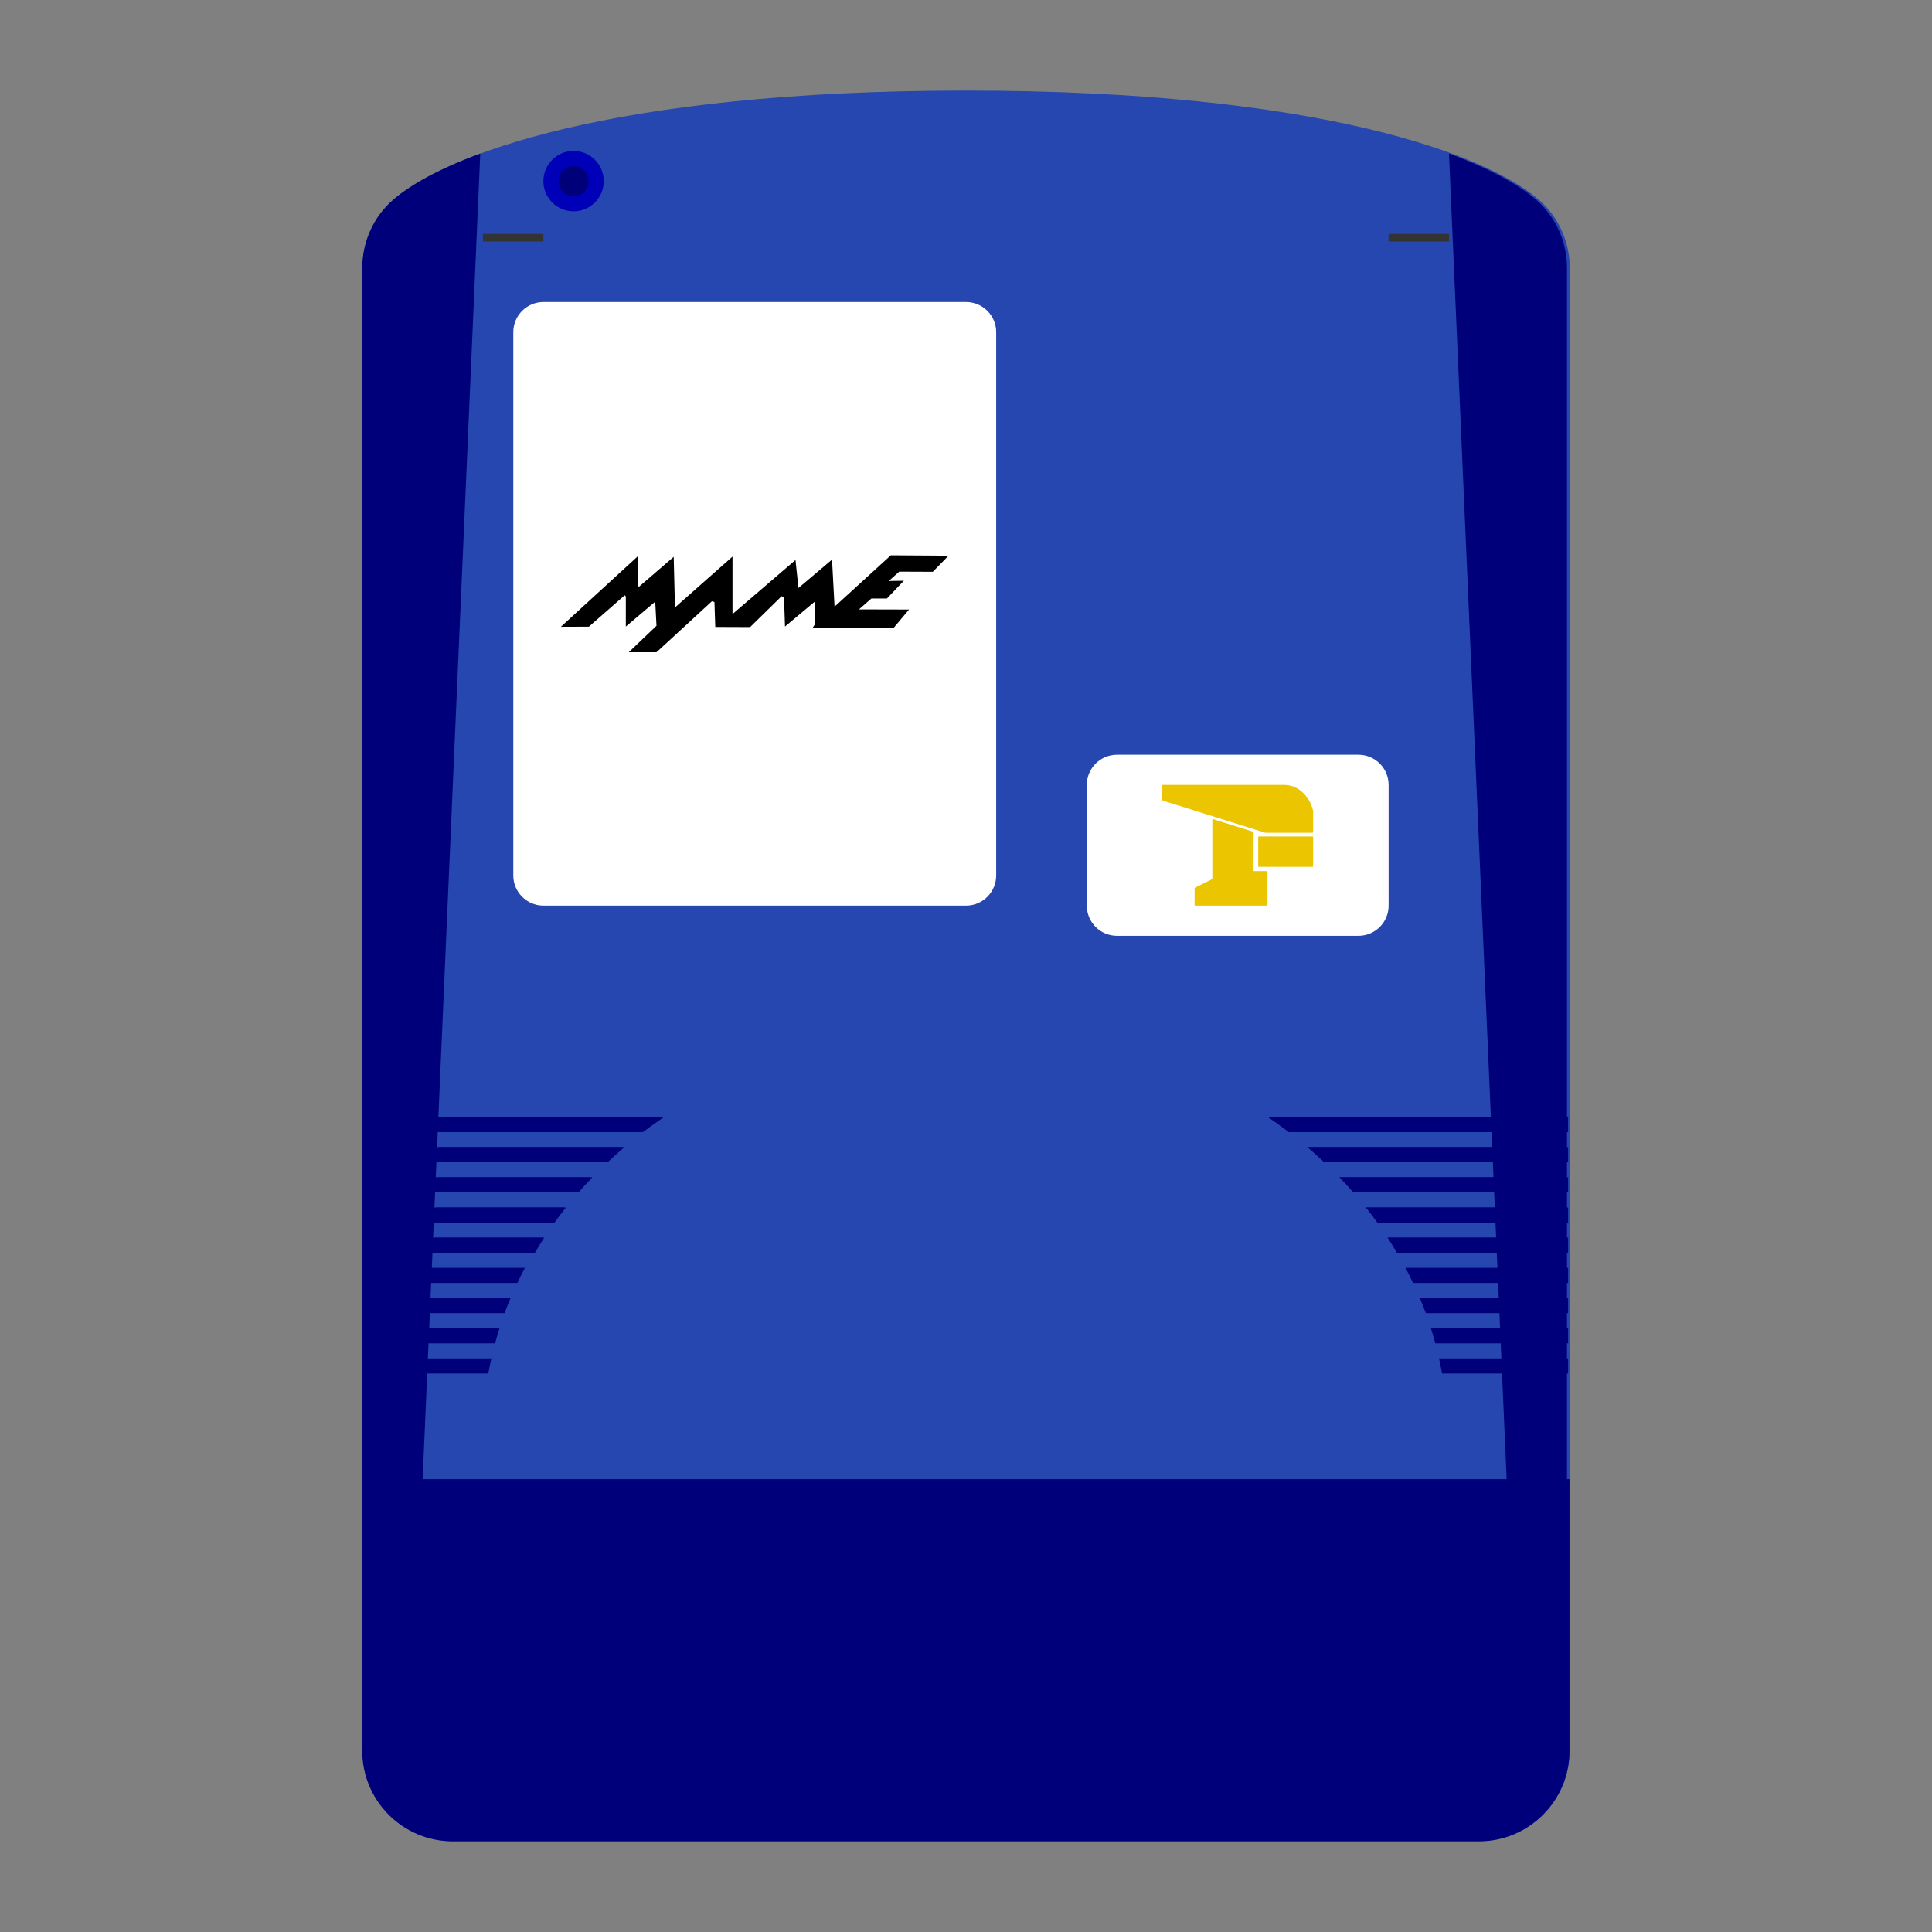<?xml version="1.0" encoding="UTF-8" standalone="no"?>
<svg
   xmlns:dc="http://purl.org/dc/elements/1.1/"
   xmlns:cc="http://creativecommons.org/ns#"
   xmlns:rdf="http://www.w3.org/1999/02/22-rdf-syntax-ns#"
   xmlns:svg="http://www.w3.org/2000/svg"
   xmlns="http://www.w3.org/2000/svg"
   xmlns:sodipodi="http://sodipodi.sourceforge.net/DTD/sodipodi-0.dtd"
   xmlns:inkscape="http://www.inkscape.org/namespaces/inkscape"
   viewBox="0 0 341.333 341.333"
   height="256"
   width="256"
   xml:space="preserve"
   id="svg2"
   version="1.1"
   sodipodi:docname="Capcom - CP System II-content.svg"
   inkscape:version="0.92.2 (5c3e80d, 2017-08-06)"><rect x="0" y="0" width="341.333" height="341.333" fill="#808080" stroke="none"/><sodipodi:namedview
     pagecolor="#ffffff"
     bordercolor="#666666"
     borderopacity="1"
     objecttolerance="10"
     gridtolerance="10"
     guidetolerance="10"
     inkscape:pageopacity="0"
     inkscape:pageshadow="2"
     inkscape:window-width="1024"
     inkscape:window-height="705"
     id="namedview92"
     showgrid="false"
     inkscape:pagecheckerboard="true"
     inkscape:zoom="2.7656249"
     inkscape:cx="115.50062"
     inkscape:cy="157.30445"
     inkscape:window-x="-8"
     inkscape:window-y="-8"
     inkscape:window-maximized="1"
     inkscape:current-layer="svg2" /><defs
     id="defs6"><clipPath
       id="clipPath18"
       clipPathUnits="userSpaceOnUse"><path
         id="path16"
         d="M 0,256 H 256 V 0 H 0 Z" /></clipPath><clipPath
       id="clipPath26"
       clipPathUnits="userSpaceOnUse"><path
         id="path24"
         d="M 40,252 H 216 V 4 H 40 Z" /></clipPath></defs><g
     id="g36"
     transform="matrix(1.333,0,0,-1.333,271.878,35.294)"
     style="font-variant-east_asian:normal;opacity:1;vector-effect:none;fill:#2547af;fill-opacity:1;stroke:none;stroke-width:1;stroke-linecap:butt;stroke-linejoin:miter;stroke-miterlimit:4;stroke-dasharray:none;stroke-dashoffset:0;stroke-opacity:1"><path
       inkscape:connector-curvature="0"
       d="m 0,0 c -6.824,5.919 -28.829,14.47 -75.908,14.47 -47.079,0 -69.084,-8.551 -75.908,-14.47 -2.615,-2.268 -4.092,-5.569 -4.092,-9.031 V -205.53 c 0,-6.627 5.372,-12 12,-12 h 68 68 c 6.627,0 12,5.373 12,12 V -9.031 C 4.092,-5.569 2.615,-2.268 0,0"
       style="fill:#2547af;fill-opacity:1;fill-rule:nonzero;stroke:none;font-variant-east_asian:normal;vector-effect:none;stroke-width:1;stroke-linecap:butt;stroke-linejoin:miter;stroke-miterlimit:4;stroke-dasharray:none;stroke-dashoffset:0;stroke-opacity:1"
       id="path38" /></g><g
     id="g40"
     transform="matrix(1.333,0,0,-1.333,106.667,32)"><path
       inkscape:connector-curvature="0"
       d="m 0,0 c 0,-2.209 -1.791,-4 -4,-4 -2.209,0 -4,1.791 -4,4 0,2.209 1.791,4 4,4 2.209,0 4,-1.791 4,-4"
       style="fill:#0000b8;fill-opacity:1;fill-rule:nonzero;stroke:none"
       id="path42" /></g><g
     id="g44"
     transform="matrix(1.333,0,0,-1.333,104,32)"><path
       inkscape:connector-curvature="0"
       d="m 0,0 c 0,-1.104 -0.896,-2 -2,-2 -1.104,0 -2,0.896 -2,2 0,1.104 0.896,2 2,2 1.104,0 2,-0.896 2,-2"
       style="fill:#00007b;fill-opacity:1;fill-rule:nonzero;stroke:none"
       id="path46" /></g><g
     id="g48"
     transform="matrix(1.333,0,0,-1.333,64,261.333)"><path
       inkscape:connector-curvature="0"
       d="m 0,0 v -36 c 0,-6.627 5.373,-12 12,-12 h 68 68 c 6.627,0 12,5.373 12,12 V 0 Z"
       style="fill:#00007b;fill-opacity:1;fill-rule:nonzero;stroke:none"
       id="path50" /></g><g
     id="g52"
     transform="matrix(1.333,0,0,-1.333,84.85,27.13)"
     style="font-variant-east_asian:normal;opacity:1;vector-effect:none;fill:#00007b;fill-opacity:1;stroke:none;stroke-width:1;stroke-linecap:butt;stroke-linejoin:miter;stroke-miterlimit:4;stroke-dasharray:none;stroke-dashoffset:0;stroke-opacity:1"><path
       inkscape:connector-curvature="0"
       d="m 0,0 c -5.615,-2.066 -9.362,-4.229 -11.545,-6.123 -2.615,-2.268 -4.092,-5.569 -4.092,-9.03 v -188.499 l 8,28 z"
       style="fill:#00007b;fill-opacity:1;fill-rule:nonzero;stroke:none;font-variant-east_asian:normal;vector-effect:none;stroke-width:1;stroke-linecap:butt;stroke-linejoin:miter;stroke-miterlimit:4;stroke-dasharray:none;stroke-dashoffset:0;stroke-opacity:1"
       id="path54" /></g><g
     id="g56"
     transform="matrix(1.333,0,0,-1.333,256,27.13)"
     style="font-variant-east_asian:normal;opacity:1;vector-effect:none;fill:#00007b;fill-opacity:1;stroke:none;stroke-width:1;stroke-linecap:butt;stroke-linejoin:miter;stroke-miterlimit:4;stroke-dasharray:none;stroke-dashoffset:0;stroke-opacity:1"><path
       inkscape:connector-curvature="0"
       d="m 0,0 c 5.615,-2.066 9.362,-4.229 11.546,-6.123 2.614,-2.268 4.091,-5.569 4.091,-9.03 v -188.499 l -8,28 z"
       style="fill:#00007b;fill-opacity:1;fill-rule:nonzero;stroke:none;font-variant-east_asian:normal;vector-effect:none;stroke-width:1;stroke-linecap:butt;stroke-linejoin:miter;stroke-miterlimit:4;stroke-dasharray:none;stroke-dashoffset:0;stroke-opacity:1"
       id="path58" /></g><g
     id="g60"
     transform="matrix(1.333,0,0,-1.333,99.712,213.333)"
     style="font-variant-east_asian:normal;opacity:1;vector-effect:none;fill:#00007b;fill-opacity:1;stroke:none;stroke-width:1;stroke-linecap:butt;stroke-linejoin:miter;stroke-miterlimit:4;stroke-dasharray:none;stroke-dashoffset:0;stroke-opacity:1"><path
       inkscape:connector-curvature="0"
       d="M 0,0 H -26.784 V -2 H -1.52 c 0.489,0.678 0.999,1.343 1.52,2"
       style="fill:#00007b;fill-opacity:1;fill-rule:nonzero;stroke:none;font-variant-east_asian:normal;vector-effect:none;stroke-width:1;stroke-linecap:butt;stroke-linejoin:miter;stroke-miterlimit:4;stroke-dasharray:none;stroke-dashoffset:0;stroke-opacity:1"
       id="path62" /></g><g
     id="g64"
     transform="matrix(1.333,0,0,-1.333,104.386,208)"
     style="font-variant-east_asian:normal;opacity:1;vector-effect:none;fill:#00007b;fill-opacity:1;stroke:none;stroke-width:1;stroke-linecap:butt;stroke-linejoin:miter;stroke-miterlimit:4;stroke-dasharray:none;stroke-dashoffset:0;stroke-opacity:1"><path
       inkscape:connector-curvature="0"
       d="M 0,0 H -30.29 V -2 H -1.835 C -1.242,-1.32 -0.629,-0.654 0,0"
       style="fill:#00007b;fill-opacity:1;fill-rule:nonzero;stroke:none;font-variant-east_asian:normal;vector-effect:none;stroke-width:1;stroke-linecap:butt;stroke-linejoin:miter;stroke-miterlimit:4;stroke-dasharray:none;stroke-dashoffset:0;stroke-opacity:1"
       id="path66" /></g><g
     id="g68"
     transform="matrix(1.333,0,0,-1.333,117.052,197.333)"
     style="font-variant-east_asian:normal;opacity:1;vector-effect:none;fill:#00007b;fill-opacity:1;stroke:none;stroke-width:1;stroke-linecap:butt;stroke-linejoin:miter;stroke-miterlimit:4;stroke-dasharray:none;stroke-dashoffset:0;stroke-opacity:1"><path
       inkscape:connector-curvature="0"
       d="M 0,0 H -39.789 V -2 H -2.783 C -1.88,-1.31 -0.948,-0.646 0,0"
       style="fill:#00007b;fill-opacity:1;fill-rule:nonzero;stroke:none;font-variant-east_asian:normal;vector-effect:none;stroke-width:1;stroke-linecap:butt;stroke-linejoin:miter;stroke-miterlimit:4;stroke-dasharray:none;stroke-dashoffset:0;stroke-opacity:1"
       id="path70" /></g><g
     id="g72"
     transform="matrix(1.333,0,0,-1.333,110.05,202.667)"
     style="font-variant-east_asian:normal;opacity:1;vector-effect:none;fill:#00007b;fill-opacity:1;stroke:none;stroke-width:1;stroke-linecap:butt;stroke-linejoin:miter;stroke-miterlimit:4;stroke-dasharray:none;stroke-dashoffset:0;stroke-opacity:1"><path
       inkscape:connector-curvature="0"
       d="m 0,0 h -34.538 v -2 h 32.31 c 0.724,0.682 1.465,1.35 2.228,2"
       style="fill:#00007b;fill-opacity:1;fill-rule:nonzero;stroke:none;font-variant-east_asian:normal;vector-effect:none;stroke-width:1;stroke-linecap:butt;stroke-linejoin:miter;stroke-miterlimit:4;stroke-dasharray:none;stroke-dashoffset:0;stroke-opacity:1"
       id="path74" /></g><g
     id="g76"
     transform="matrix(1.333,0,0,-1.333,95.869,218.667)"
     style="font-variant-east_asian:normal;opacity:1;vector-effect:none;fill:#00007b;fill-opacity:1;stroke:none;stroke-width:1;stroke-linecap:butt;stroke-linejoin:miter;stroke-miterlimit:4;stroke-dasharray:none;stroke-dashoffset:0;stroke-opacity:1"><path
       inkscape:connector-curvature="0"
       d="M 0,0 H -23.902 V -2 H -1.233 C -0.836,-1.326 -0.429,-0.657 0,0"
       style="fill:#00007b;fill-opacity:1;fill-rule:nonzero;stroke:none;font-variant-east_asian:normal;vector-effect:none;stroke-width:1;stroke-linecap:butt;stroke-linejoin:miter;stroke-miterlimit:4;stroke-dasharray:none;stroke-dashoffset:0;stroke-opacity:1"
       id="path78" /></g><g
     id="g80"
     transform="matrix(1.333,0,0,-1.333,86.818,240)"
     style="font-variant-east_asian:normal;opacity:1;vector-effect:none;fill:#00007b;fill-opacity:1;stroke:none;stroke-width:1;stroke-linecap:butt;stroke-linejoin:miter;stroke-miterlimit:4;stroke-dasharray:none;stroke-dashoffset:0;stroke-opacity:1"><path
       inkscape:connector-curvature="0"
       d="M 0,0 H -17.113 V -2 H -0.41 c 0.119,0.672 0.263,1.336 0.41,2"
       style="fill:#00007b;fill-opacity:1;fill-rule:nonzero;stroke:none;font-variant-east_asian:normal;vector-effect:none;stroke-width:1;stroke-linecap:butt;stroke-linejoin:miter;stroke-miterlimit:4;stroke-dasharray:none;stroke-dashoffset:0;stroke-opacity:1"
       id="path82" /></g><g
     id="g84"
     transform="matrix(1.333,0,0,-1.333,88.246,234.667)"
     style="font-variant-east_asian:normal;opacity:1;vector-effect:none;fill:#00007b;fill-opacity:1;stroke:none;stroke-width:1;stroke-linecap:butt;stroke-linejoin:miter;stroke-miterlimit:4;stroke-dasharray:none;stroke-dashoffset:0;stroke-opacity:1"><path
       inkscape:connector-curvature="0"
       d="M 0,0 H -18.185 V -2 H -0.579 C -0.398,-1.329 -0.21,-0.661 0,0"
       style="fill:#00007b;fill-opacity:1;fill-rule:nonzero;stroke:none;font-variant-east_asian:normal;vector-effect:none;stroke-width:1;stroke-linecap:butt;stroke-linejoin:miter;stroke-miterlimit:4;stroke-dasharray:none;stroke-dashoffset:0;stroke-opacity:1"
       id="path86" /></g><g
     id="g88"
     transform="matrix(1.333,0,0,-1.333,90.208,229.333)"
     style="font-variant-east_asian:normal;opacity:1;vector-effect:none;fill:#00007b;fill-opacity:1;stroke:none;stroke-width:1;stroke-linecap:butt;stroke-linejoin:miter;stroke-miterlimit:4;stroke-dasharray:none;stroke-dashoffset:0;stroke-opacity:1"><path
       inkscape:connector-curvature="0"
       d="m 0,0 h -19.656 v -2 h 18.858 c 0.247,0.674 0.52,1.338 0.798,2"
       style="fill:#00007b;fill-opacity:1;fill-rule:nonzero;stroke:none;font-variant-east_asian:normal;vector-effect:none;stroke-width:1;stroke-linecap:butt;stroke-linejoin:miter;stroke-miterlimit:4;stroke-dasharray:none;stroke-dashoffset:0;stroke-opacity:1"
       id="path90" /></g><g
     id="g92"
     transform="matrix(1.333,0,0,-1.333,92.74,224)"
     style="font-variant-east_asian:normal;opacity:1;vector-effect:none;fill:#00007b;fill-opacity:1;stroke:none;stroke-width:1;stroke-linecap:butt;stroke-linejoin:miter;stroke-miterlimit:4;stroke-dasharray:none;stroke-dashoffset:0;stroke-opacity:1"><path
       inkscape:connector-curvature="0"
       d="M 0,0 H -21.555 V -2 H -1.001 C -0.683,-1.326 -0.349,-0.66 0,0"
       style="fill:#00007b;fill-opacity:1;fill-rule:nonzero;stroke:none;font-variant-east_asian:normal;vector-effect:none;stroke-width:1;stroke-linecap:butt;stroke-linejoin:miter;stroke-miterlimit:4;stroke-dasharray:none;stroke-dashoffset:0;stroke-opacity:1"
       id="path94" /></g><g
     id="g96"
     transform="matrix(1.333,0,0,-1.333,241.34,213.333)"
     style="font-variant-east_asian:normal;opacity:1;vector-effect:none;fill:#00007b;fill-opacity:1;stroke:none;stroke-width:1;stroke-linecap:butt;stroke-linejoin:miter;stroke-miterlimit:4;stroke-dasharray:none;stroke-dashoffset:0;stroke-opacity:1"><path
       inkscape:connector-curvature="0"
       d="M 0,0 H 26.784 V -2 H 1.52 C 1.031,-1.322 0.521,-0.657 0,0"
       style="fill:#00007b;fill-opacity:1;fill-rule:nonzero;stroke:none;font-variant-east_asian:normal;vector-effect:none;stroke-width:1;stroke-linecap:butt;stroke-linejoin:miter;stroke-miterlimit:4;stroke-dasharray:none;stroke-dashoffset:0;stroke-opacity:1"
       id="path98" /></g><g
     id="g100"
     transform="matrix(1.333,0,0,-1.333,236.667,208)"
     style="font-variant-east_asian:normal;opacity:1;vector-effect:none;fill:#00007b;fill-opacity:1;stroke:none;stroke-width:1;stroke-linecap:butt;stroke-linejoin:miter;stroke-miterlimit:4;stroke-dasharray:none;stroke-dashoffset:0;stroke-opacity:1"><path
       inkscape:connector-curvature="0"
       d="M 0,0 H 30.289 V -2 H 1.835 C 1.242,-1.32 0.629,-0.654 0,0"
       style="fill:#00007b;fill-opacity:1;fill-rule:nonzero;stroke:none;font-variant-east_asian:normal;vector-effect:none;stroke-width:1;stroke-linecap:butt;stroke-linejoin:miter;stroke-miterlimit:4;stroke-dasharray:none;stroke-dashoffset:0;stroke-opacity:1"
       id="path102" /></g><g
     id="g104"
     transform="matrix(1.333,0,0,-1.333,224,197.333)"
     style="font-variant-east_asian:normal;opacity:1;vector-effect:none;fill:#00007b;fill-opacity:1;stroke:none;stroke-width:1;stroke-linecap:butt;stroke-linejoin:miter;stroke-miterlimit:4;stroke-dasharray:none;stroke-dashoffset:0;stroke-opacity:1"><path
       inkscape:connector-curvature="0"
       d="M 0,0 H 39.789 V -2 H 2.783 C 1.881,-1.31 0.948,-0.647 0,0"
       style="fill:#00007b;fill-opacity:1;fill-rule:nonzero;stroke:none;font-variant-east_asian:normal;vector-effect:none;stroke-width:1;stroke-linecap:butt;stroke-linejoin:miter;stroke-miterlimit:4;stroke-dasharray:none;stroke-dashoffset:0;stroke-opacity:1"
       id="path106" /></g><g
     id="g108"
     transform="matrix(1.333,0,0,-1.333,231.003,202.667)"
     style="font-variant-east_asian:normal;opacity:1;vector-effect:none;fill:#00007b;fill-opacity:1;stroke:none;stroke-width:1;stroke-linecap:butt;stroke-linejoin:miter;stroke-miterlimit:4;stroke-dasharray:none;stroke-dashoffset:0;stroke-opacity:1"><path
       inkscape:connector-curvature="0"
       d="M 0,0 H 34.537 V -2 H 2.228 C 1.504,-1.318 0.763,-0.65 0,0"
       style="fill:#00007b;fill-opacity:1;fill-rule:nonzero;stroke:none;font-variant-east_asian:normal;vector-effect:none;stroke-width:1;stroke-linecap:butt;stroke-linejoin:miter;stroke-miterlimit:4;stroke-dasharray:none;stroke-dashoffset:0;stroke-opacity:1"
       id="path110" /></g><g
     id="g112"
     transform="matrix(1.333,0,0,-1.333,245.184,218.667)"
     style="font-variant-east_asian:normal;opacity:1;vector-effect:none;fill:#00007b;fill-opacity:1;stroke:none;stroke-width:1;stroke-linecap:butt;stroke-linejoin:miter;stroke-miterlimit:4;stroke-dasharray:none;stroke-dashoffset:0;stroke-opacity:1"><path
       inkscape:connector-curvature="0"
       d="M 0,0 H 23.901 V -2 H 1.233 C 0.836,-1.326 0.429,-0.657 0,0"
       style="fill:#00007b;fill-opacity:1;fill-rule:nonzero;stroke:none;font-variant-east_asian:normal;vector-effect:none;stroke-width:1;stroke-linecap:butt;stroke-linejoin:miter;stroke-miterlimit:4;stroke-dasharray:none;stroke-dashoffset:0;stroke-opacity:1"
       id="path114" /></g><g
     id="g116"
     transform="matrix(1.333,0,0,-1.333,254.234,240)"
     style="font-variant-east_asian:normal;opacity:1;vector-effect:none;fill:#00007b;fill-opacity:1;stroke:none;stroke-width:1;stroke-linecap:butt;stroke-linejoin:miter;stroke-miterlimit:4;stroke-dasharray:none;stroke-dashoffset:0;stroke-opacity:1"><path
       inkscape:connector-curvature="0"
       d="M 0,0 H 17.113 V -2 H 0.41 C 0.291,-1.328 0.147,-0.663 0,0"
       style="fill:#00007b;fill-opacity:1;fill-rule:nonzero;stroke:none;font-variant-east_asian:normal;vector-effect:none;stroke-width:1;stroke-linecap:butt;stroke-linejoin:miter;stroke-miterlimit:4;stroke-dasharray:none;stroke-dashoffset:0;stroke-opacity:1"
       id="path118" /></g><g
     id="g120"
     transform="matrix(1.333,0,0,-1.333,252.806,234.667)"
     style="font-variant-east_asian:normal;opacity:1;vector-effect:none;fill:#00007b;fill-opacity:1;stroke:none;stroke-width:1;stroke-linecap:butt;stroke-linejoin:miter;stroke-miterlimit:4;stroke-dasharray:none;stroke-dashoffset:0;stroke-opacity:1"><path
       inkscape:connector-curvature="0"
       d="M 0,0 H 18.185 V -2 H 0.579 C 0.398,-1.329 0.21,-0.661 0,0"
       style="fill:#00007b;fill-opacity:1;fill-rule:nonzero;stroke:none;font-variant-east_asian:normal;vector-effect:none;stroke-width:1;stroke-linecap:butt;stroke-linejoin:miter;stroke-miterlimit:4;stroke-dasharray:none;stroke-dashoffset:0;stroke-opacity:1"
       id="path122" /></g><g
     id="g124"
     transform="matrix(1.333,0,0,-1.333,250.844,229.333)"
     style="font-variant-east_asian:normal;opacity:1;vector-effect:none;fill:#00007b;fill-opacity:1;stroke:none;stroke-width:1;stroke-linecap:butt;stroke-linejoin:miter;stroke-miterlimit:4;stroke-dasharray:none;stroke-dashoffset:0;stroke-opacity:1"><path
       inkscape:connector-curvature="0"
       d="M 0,0 H 19.656 V -2 H 0.799 C 0.551,-1.326 0.278,-0.662 0,0"
       style="fill:#00007b;fill-opacity:1;fill-rule:nonzero;stroke:none;font-variant-east_asian:normal;vector-effect:none;stroke-width:1;stroke-linecap:butt;stroke-linejoin:miter;stroke-miterlimit:4;stroke-dasharray:none;stroke-dashoffset:0;stroke-opacity:1"
       id="path126" /></g><g
     id="g128"
     transform="matrix(1.333,0,0,-1.333,248.313,224)"
     style="font-variant-east_asian:normal;opacity:1;vector-effect:none;fill:#00007b;fill-opacity:1;stroke:none;stroke-width:1;stroke-linecap:butt;stroke-linejoin:miter;stroke-miterlimit:4;stroke-dasharray:none;stroke-dashoffset:0;stroke-opacity:1"><path
       inkscape:connector-curvature="0"
       d="M 0,0 H 21.555 V -2 H 1.002 C 0.684,-1.326 0.35,-0.66 0,0"
       style="fill:#00007b;fill-opacity:1;fill-rule:nonzero;stroke:none;font-variant-east_asian:normal;vector-effect:none;stroke-width:1;stroke-linecap:butt;stroke-linejoin:miter;stroke-miterlimit:4;stroke-dasharray:none;stroke-dashoffset:0;stroke-opacity:1"
       id="path130" /></g><g
     id="g132"
     transform="matrix(1.333,0,0,-1.333,240,165.333)"><path
       inkscape:connector-curvature="0"
       d="m 0,0 h -32 c -2.209,0 -4,1.791 -4,4 v 16 c 0,2.209 1.791,4 4,4 H 0 c 2.209,0 4,-1.791 4,-4 V 4 C 4,1.791 2.209,0 0,0"
       style="fill:#ffffff;fill-opacity:1;fill-rule:nonzero;stroke:none"
       id="path134" /></g><g
     id="g136"
     transform="matrix(1.333,0,0,-1.333,170.667,160)"><path
       inkscape:connector-curvature="0"
       d="m 0,0 h -56 c -2.209,0 -4,1.791 -4,4 v 72 c 0,2.209 1.791,4 4,4 H 0 c 2.209,0 4,-1.791 4,-4 V 4 C 4,1.791 2.209,0 0,0"
       style="fill:#ffffff;fill-opacity:1;fill-rule:nonzero;stroke:none"
       id="path138" /></g><path
     inkscape:connector-curvature="0"
     d="M 96,41.333 H 85.333 v 1.333 h 10.667 z"
     style="fill:#333333;fill-opacity:1;fill-rule:nonzero;stroke:none;stroke-width:1.333"
     id="path140" /><path
     inkscape:connector-curvature="0"
     d="m 245.333,42.667 h 10.667 v -1.333 h -10.667 z"
     style="fill:#333333;fill-opacity:1;fill-rule:nonzero;stroke:none;stroke-width:1.333"
     id="path142" /><g
     id="g144"
     transform="matrix(1.333,0,0,-1.333,76.687,221.333)"
     style="font-variant-east_asian:normal;opacity:1;vector-effect:none;fill:#00007b;fill-opacity:1;stroke:none;stroke-width:1;stroke-linecap:butt;stroke-linejoin:miter;stroke-miterlimit:4;stroke-dasharray:none;stroke-dashoffset:0;stroke-opacity:1"><path
       inkscape:connector-curvature="0"
       d="m 0,0 h 13.364 c 0.397,0.674 0.804,1.343 1.234,2 H 0.087 Z"
       style="fill:#00007b;fill-opacity:1;fill-rule:nonzero;stroke:none;font-variant-east_asian:normal;vector-effect:none;stroke-width:1;stroke-linecap:butt;stroke-linejoin:miter;stroke-miterlimit:4;stroke-dasharray:none;stroke-dashoffset:0;stroke-opacity:1"
       id="path146" /></g><g
     id="g148"
     transform="matrix(1.333,0,0,-1.333,77.731,197.333)"
     style="font-variant-east_asian:normal;opacity:1;vector-effect:none;fill:#00007b;fill-opacity:1;stroke:none;stroke-width:1;stroke-linecap:butt;stroke-linejoin:miter;stroke-miterlimit:4;stroke-dasharray:none;stroke-dashoffset:0;stroke-opacity:1"><path
       inkscape:connector-curvature="0"
       d="m 0,0 -0.087,-2 h 27.006 c 0.902,0.69 1.835,1.354 2.783,2 z"
       style="fill:#00007b;fill-opacity:1;fill-rule:nonzero;stroke:none;font-variant-east_asian:normal;vector-effect:none;stroke-width:1;stroke-linecap:butt;stroke-linejoin:miter;stroke-miterlimit:4;stroke-dasharray:none;stroke-dashoffset:0;stroke-opacity:1"
       id="path150" /></g><g
     id="g152"
     transform="matrix(1.333,0,0,-1.333,77.383,205.333)"
     style="font-variant-east_asian:normal;opacity:1;vector-effect:none;fill:#00007b;fill-opacity:1;stroke:none;stroke-width:1;stroke-linecap:butt;stroke-linejoin:miter;stroke-miterlimit:4;stroke-dasharray:none;stroke-dashoffset:0;stroke-opacity:1"><path
       inkscape:connector-curvature="0"
       d="m 0,0 h 22.483 c 0.724,0.682 1.465,1.35 2.228,2 H 0.087 Z"
       style="fill:#00007b;fill-opacity:1;fill-rule:nonzero;stroke:none;font-variant-east_asian:normal;vector-effect:none;stroke-width:1;stroke-linecap:butt;stroke-linejoin:miter;stroke-miterlimit:4;stroke-dasharray:none;stroke-dashoffset:0;stroke-opacity:1"
       id="path154" /></g><g
     id="g156"
     transform="matrix(1.333,0,0,-1.333,77.15,210.667)"
     style="font-variant-east_asian:normal;opacity:1;vector-effect:none;fill:#00007b;fill-opacity:1;stroke:none;stroke-width:1;stroke-linecap:butt;stroke-linejoin:miter;stroke-miterlimit:4;stroke-dasharray:none;stroke-dashoffset:0;stroke-opacity:1"><path
       inkscape:connector-curvature="0"
       d="m 0,0 h 18.802 c 0.594,0.68 1.206,1.346 1.835,2 H 0.087 Z"
       style="fill:#00007b;fill-opacity:1;fill-rule:nonzero;stroke:none;font-variant-east_asian:normal;vector-effect:none;stroke-width:1;stroke-linecap:butt;stroke-linejoin:miter;stroke-miterlimit:4;stroke-dasharray:none;stroke-dashoffset:0;stroke-opacity:1"
       id="path158" /></g><g
     id="g160"
     transform="matrix(1.333,0,0,-1.333,76.919,216)"
     style="font-variant-east_asian:normal;opacity:1;vector-effect:none;fill:#00007b;fill-opacity:1;stroke:none;stroke-width:1;stroke-linecap:butt;stroke-linejoin:miter;stroke-miterlimit:4;stroke-dasharray:none;stroke-dashoffset:0;stroke-opacity:1"><path
       inkscape:connector-curvature="0"
       d="m 0,0 h 15.787 c 0.487,0.678 0.998,1.343 1.519,2 H 0.087 Z"
       style="fill:#00007b;fill-opacity:1;fill-rule:nonzero;stroke:none;font-variant-east_asian:normal;vector-effect:none;stroke-width:1;stroke-linecap:butt;stroke-linejoin:miter;stroke-miterlimit:4;stroke-dasharray:none;stroke-dashoffset:0;stroke-opacity:1"
       id="path162" /></g><g
     id="g164"
     transform="matrix(1.333,0,0,-1.333,264.647,221.333)"
     style="font-variant-east_asian:normal;opacity:1;vector-effect:none;fill:#00007b;fill-opacity:1;stroke:none;stroke-width:1;stroke-linecap:butt;stroke-linejoin:miter;stroke-miterlimit:4;stroke-dasharray:none;stroke-dashoffset:0;stroke-opacity:1"><path
       inkscape:connector-curvature="0"
       d="m 0,0 h -13.364 c -0.398,0.674 -0.805,1.343 -1.234,2 h 14.511 z"
       style="fill:#00007b;fill-opacity:1;fill-rule:nonzero;stroke:none;font-variant-east_asian:normal;vector-effect:none;stroke-width:1;stroke-linecap:butt;stroke-linejoin:miter;stroke-miterlimit:4;stroke-dasharray:none;stroke-dashoffset:0;stroke-opacity:1"
       id="path166" /></g><g
     id="g168"
     transform="matrix(1.333,0,0,-1.333,263.603,197.333)"
     style="font-variant-east_asian:normal;opacity:1;vector-effect:none;fill:#00007b;fill-opacity:1;stroke:none;stroke-width:1;stroke-linecap:butt;stroke-linejoin:miter;stroke-miterlimit:4;stroke-dasharray:none;stroke-dashoffset:0;stroke-opacity:1"><path
       inkscape:connector-curvature="0"
       d="m 0,0 0.087,-2 h -27.006 c -0.902,0.69 -1.835,1.353 -2.783,2 z"
       style="fill:#00007b;fill-opacity:1;fill-rule:nonzero;stroke:none;font-variant-east_asian:normal;vector-effect:none;stroke-width:1;stroke-linecap:butt;stroke-linejoin:miter;stroke-miterlimit:4;stroke-dasharray:none;stroke-dashoffset:0;stroke-opacity:1"
       id="path170" /></g><g
     id="g172"
     transform="matrix(1.333,0,0,-1.333,263.951,205.333)"
     style="font-variant-east_asian:normal;opacity:1;vector-effect:none;fill:#00007b;fill-opacity:1;stroke:none;stroke-width:1;stroke-linecap:butt;stroke-linejoin:miter;stroke-miterlimit:4;stroke-dasharray:none;stroke-dashoffset:0;stroke-opacity:1"><path
       inkscape:connector-curvature="0"
       d="m 0,0 h -22.483 c -0.724,0.682 -1.465,1.35 -2.228,2 h 24.624 z"
       style="fill:#00007b;fill-opacity:1;fill-rule:nonzero;stroke:none;font-variant-east_asian:normal;vector-effect:none;stroke-width:1;stroke-linecap:butt;stroke-linejoin:miter;stroke-miterlimit:4;stroke-dasharray:none;stroke-dashoffset:0;stroke-opacity:1"
       id="path174" /></g><g
     id="g176"
     transform="matrix(1.333,0,0,-1.333,264.182,210.667)"
     style="font-variant-east_asian:normal;opacity:1;vector-effect:none;fill:#00007b;fill-opacity:1;stroke:none;stroke-width:1;stroke-linecap:butt;stroke-linejoin:miter;stroke-miterlimit:4;stroke-dasharray:none;stroke-dashoffset:0;stroke-opacity:1"><path
       inkscape:connector-curvature="0"
       d="m 0,0 h -18.802 c -0.593,0.68 -1.206,1.346 -1.835,2 h 20.55 z"
       style="fill:#00007b;fill-opacity:1;fill-rule:nonzero;stroke:none;font-variant-east_asian:normal;vector-effect:none;stroke-width:1;stroke-linecap:butt;stroke-linejoin:miter;stroke-miterlimit:4;stroke-dasharray:none;stroke-dashoffset:0;stroke-opacity:1"
       id="path178" /></g><g
     id="g180"
     transform="matrix(1.333,0,0,-1.333,264.414,216)"
     style="font-variant-east_asian:normal;opacity:1;vector-effect:none;fill:#00007b;fill-opacity:1;stroke:none;stroke-width:1;stroke-linecap:butt;stroke-linejoin:miter;stroke-miterlimit:4;stroke-dasharray:none;stroke-dashoffset:0;stroke-opacity:1"><path
       inkscape:connector-curvature="0"
       d="m 0,0 h -15.786 c -0.488,0.678 -0.998,1.343 -1.52,2 h 17.219 z"
       style="fill:#00007b;fill-opacity:1;fill-rule:nonzero;stroke:none;font-variant-east_asian:normal;vector-effect:none;stroke-width:1;stroke-linecap:butt;stroke-linejoin:miter;stroke-miterlimit:4;stroke-dasharray:none;stroke-dashoffset:0;stroke-opacity:1"
       id="path182" /></g><path
     id="path74-5"
     style="fill:#000000;fill-opacity:1;fill-rule:nonzero;stroke:none;stroke-width:1.333"
     d="m 99.091,110.735 13.553,-12.422 0.149,5.432 6.232,-5.363 0.223,8.939 10.166,-8.985 v 10.154 l 11.13,-9.557 0.52,4.951 5.935,-5.02 0.445,8.32 9.943,-9.076 10.19,0.069 -2.77,2.842 -5.936,-0.023 -1.855,1.651 2.672,-0.046 -2.993,3.14 h -2.745 l -2.201,1.925 8.854,0.023 -2.696,3.209 h -14.321 l 0.446,-0.687 v -3.988 l -5.343,4.469 -0.173,-5.157 -0.42,-0.206 -5.565,5.456 -6.159,-0.023 -0.148,-4.401 -0.445,-0.137 -9.794,9.008 h -4.898 l 4.898,-4.676 -0.223,-4.263 -5.194,4.4 v -5.317 l -0.199,-0.206 -6.331,5.546 z"
     inkscape:connector-curvature="0" /><g
     id="g920"
     transform="translate(215.461,31.181)"><g
       transform="matrix(1.333,0,0,-1.333,0.841,107.49)"
       id="g198"><path
         id="path200"
         style="fill:#eac500;fill-opacity:1;fill-rule:nonzero;stroke:none"
         d="m 0,0 c 2.635,0 5.269,-0.002 7.904,0.001 0.899,0.001 1.679,-0.306 2.352,-0.883 0.779,-0.667 1.248,-1.522 1.505,-2.498 0.01,-0.036 0.009,-0.074 0.009,-0.112 0.001,-0.914 -10e-4,-1.829 0.003,-2.743 0,-0.089 -0.02,-0.112 -0.112,-0.112 -2.048,0.003 -4.095,0.002 -6.142,0.001 -0.056,0 -0.109,0.009 -0.161,0.026 -3.118,0.978 -6.236,1.956 -9.354,2.934 -1.363,0.427 -2.725,0.857 -4.09,1.279 -0.114,0.035 -0.142,0.083 -0.141,0.196 0.006,0.595 0.005,1.19 0,1.785 0,0.1 0.02,0.129 0.127,0.129 C -5.4,-0.001 -2.7,0 0,0"
         inkscape:connector-curvature="0" /></g><g
       transform="matrix(1.333,0,0,-1.333,-1.274,113.502)"
       id="g202"><path
         id="path204"
         style="fill:#eac500;fill-opacity:1;fill-rule:nonzero;stroke:none"
         d="M 0,0 C 0.375,-0.118 0.737,-0.232 1.1,-0.345 2.512,-0.788 3.923,-1.232 5.337,-1.671 5.436,-1.702 5.465,-1.743 5.465,-1.846 5.461,-3.492 5.462,-5.138 5.463,-6.783 c 0,-0.154 -0.022,-0.132 0.138,-0.133 0.508,-10e-4 1.017,-0.002 1.525,0.002 0.081,0 0.112,-0.012 0.112,-0.103 -0.004,-1.455 -0.004,-2.911 -0.001,-4.366 0,-0.086 -0.024,-0.105 -0.108,-0.105 -3.123,0.002 -6.246,0.002 -9.369,0 -0.091,0 -0.113,0.022 -0.112,0.111 0.004,0.714 0.003,1.429 0,2.143 0,0.071 0.023,0.106 0.088,0.138 0.724,0.359 1.446,0.722 2.17,1.081 0.071,0.035 0.096,0.073 0.096,0.154 C 0,-5.287 0,-2.713 0,-0.139 Z"
         inkscape:connector-curvature="0" /></g><g
       transform="matrix(1.333,0,0,-1.333,11.684,116.603)"
       id="g206"><path
         id="path208"
         style="fill:#eac500;fill-opacity:1;fill-rule:nonzero;stroke:none"
         d="m 0,0 c 1.175,0 2.349,-0.001 3.524,0.002 0.095,0.001 0.117,-0.025 0.117,-0.117 -0.003,-1.264 -0.003,-2.529 0,-3.793 0,-0.087 -0.017,-0.114 -0.111,-0.114 -2.353,0.003 -4.705,0.003 -7.058,0.001 -0.092,-0.001 -0.112,0.023 -0.112,0.112 0.003,1.264 0.003,2.529 0,3.793 0,0.09 0.019,0.119 0.116,0.118 C -2.349,-0.001 -1.175,0 0,0"
         inkscape:connector-curvature="0" /></g></g></svg>